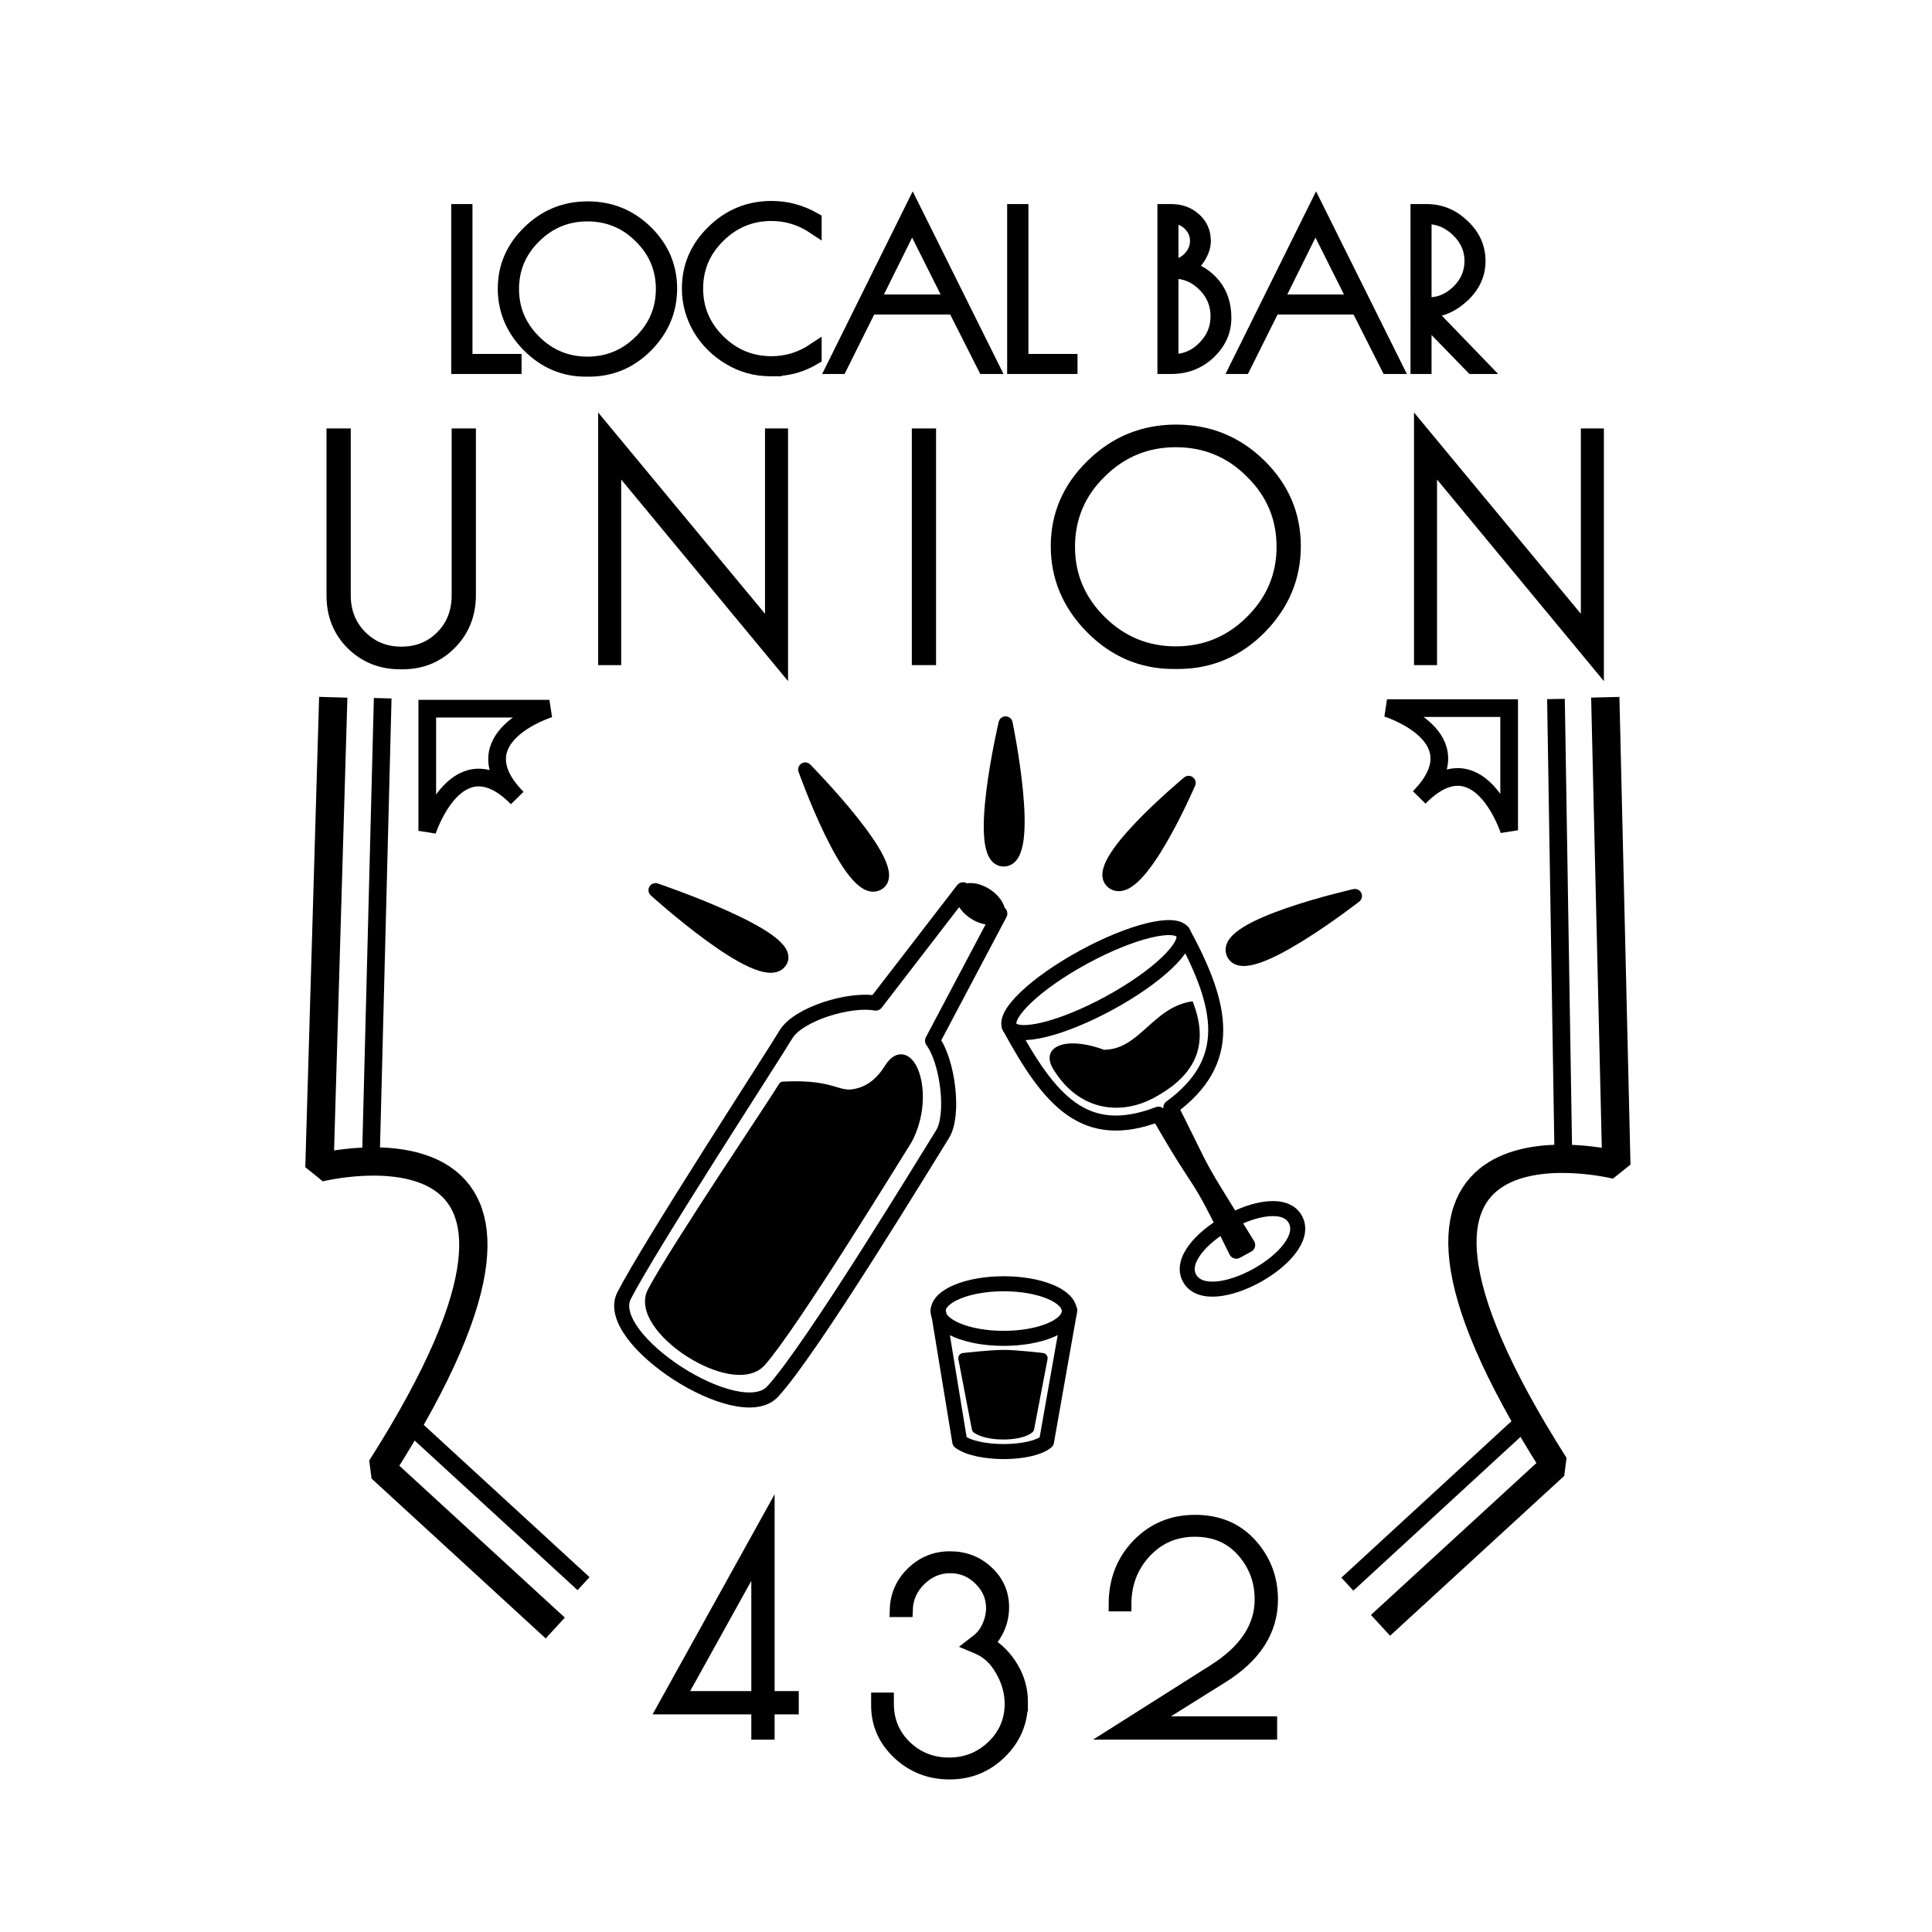 <?xml version="1.0" encoding="UTF-8" standalone="no"?>
<!-- Created with Inkscape (http://www.inkscape.org/) -->

<svg
   width="72.292mm"
   height="72.292mm"
   viewBox="0 0 256.152 256.152"
   id="svg4921"
   version="1.1"
   inkscape:version="1.2.2 (b0a8486, 2022-12-01)"
   sodipodi:docname="LBUlogo01.svg"
   xmlns:inkscape="http://www.inkscape.org/namespaces/inkscape"
   xmlns:sodipodi="http://sodipodi.sourceforge.net/DTD/sodipodi-0.dtd"
   xmlns="http://www.w3.org/2000/svg"
   xmlns:svg="http://www.w3.org/2000/svg"
   xmlns:rdf="http://www.w3.org/1999/02/22-rdf-syntax-ns#"
   xmlns:cc="http://creativecommons.org/ns#"
   xmlns:dc="http://purl.org/dc/elements/1.1/">
  <defs
     id="defs4923" />
  <sodipodi:namedview
     id="base"
     pagecolor="#ffffff"
     bordercolor="#666666"
     borderopacity="1.0"
     inkscape:pageopacity="0.0"
     inkscape:pageshadow="2"
     inkscape:zoom="1.335697"
     inkscape:cx="119.78764"
     inkscape:cy="132.14074"
     inkscape:document-units="px"
     inkscape:current-layer="layer1"
     showgrid="false"
     fit-margin-top="20"
     fit-margin-left="20"
     fit-margin-bottom="20"
     fit-margin-right="20"
     inkscape:window-width="1326"
     inkscape:window-height="847"
     inkscape:window-x="114"
     inkscape:window-y="25"
     inkscape:window-maximized="0"
     inkscape:showpageshadow="2"
     inkscape:pagecheckerboard="0"
     inkscape:deskcolor="#d1d1d1">
    <inkscape:grid
       type="xygrid"
       id="grid303"
       originx="128.076"
       originy="128.076"
       color="#615549"
       opacity="0.133"
       empcolor="#0081a3"
       empopacity="0.349"
       spacingy="6.562"
       spacingx="6.562"
       enabled="true" />
  </sodipodi:namedview>
  <g
     inkscape:label="Layer 1"
     inkscape:groupmode="layer"
     id="layer1"
     transform="translate(-70.159,-400.978)">
    <path
       style="display:inline;fill:#000000;fill-opacity:1;fill-rule:evenodd;stroke:none;stroke-width:0.1;stroke-linecap:butt;stroke-linejoin:miter;stroke-miterlimit:4;stroke-dasharray:none;stroke-opacity:1"
       d="m 216.53,540.159 c 4.732,-0.004 6.49,-5.715 11.752,-6.425 2.599,6.591 -0.515,10.289 -5.082,12.77 -4.568,2.481 -10.031,1.667 -13.321,-3.659 -1.921,-2.956 1.294,-4.643 6.651,-2.686 z"
       id="path4213"
       inkscape:connector-curvature="0"
       sodipodi:nodetypes="cczcc"
       inkscape:export-xdpi="125.023"
       inkscape:export-ydpi="125.023" />
    <path
       style="display:inline;fill:#000000;fill-opacity:1;fill-rule:evenodd;stroke:#000000;stroke-width:1.875;stroke-linecap:round;stroke-linejoin:round;stroke-dasharray:none;stroke-opacity:1"
       d="m 203.486,496.893 c 0,0 -4.237,18.033 -0.252,18.033 3.985,0 0.252,-18.033 0.252,-18.033 z"
       id="path4749"
       inkscape:connector-curvature="0"
       sodipodi:nodetypes="csc"
       inkscape:export-xdpi="125.023"
       inkscape:export-ydpi="125.023" />
    <path
       style="display:inline;fill:#000000;fill-opacity:1;fill-rule:evenodd;stroke:#000000;stroke-width:1.875;stroke-linecap:round;stroke-linejoin:round;stroke-dasharray:none;stroke-opacity:1"
       d="m 176.917,502.997 c 0,0 6.024,16.941 9.573,15.129 3.549,-1.812 -9.573,-15.129 -9.573,-15.129 z"
       id="path4749-2"
       inkscape:connector-curvature="0"
       sodipodi:nodetypes="csc"
       inkscape:export-xdpi="125.023"
       inkscape:export-ydpi="125.023" />
    <path
       style="display:inline;fill:#000000;fill-opacity:1;fill-rule:evenodd;stroke:#000000;stroke-width:1.875;stroke-linecap:round;stroke-linejoin:round;stroke-dasharray:none;stroke-opacity:1"
       d="m 157.075,519.001 c 0,0 13.949,12.626 16.455,9.527 2.506,-3.098 -16.455,-9.527 -16.455,-9.527 z"
       id="path4749-23"
       inkscape:connector-curvature="0"
       sodipodi:nodetypes="csc"
       inkscape:export-xdpi="125.023"
       inkscape:export-ydpi="125.023" />
    <path
       style="display:inline;fill:#000000;fill-opacity:1;fill-rule:evenodd;stroke:#000000;stroke-width:1.875;stroke-linecap:round;stroke-linejoin:round;stroke-dasharray:none;stroke-opacity:1"
       d="m 227.754,504.777 c 0,0 -13.304,11.04 -9.962,13.21 3.342,2.17 9.962,-13.21 9.962,-13.21 z"
       id="path4749-0"
       inkscape:connector-curvature="0"
       sodipodi:nodetypes="csc"
       inkscape:export-xdpi="125.023"
       inkscape:export-ydpi="125.023" />
    <path
       style="display:inline;fill:#000000;fill-opacity:1;fill-rule:evenodd;stroke:#000000;stroke-width:1.875;stroke-linecap:round;stroke-linejoin:round;stroke-dasharray:none;stroke-opacity:1"
       d="m 249.798,519.774 c 0,0 -17.772,4.009 -16.097,7.625 1.675,3.616 16.097,-7.625 16.097,-7.625 z"
       id="path4749-1"
       inkscape:connector-curvature="0"
       sodipodi:nodetypes="csc"
       inkscape:export-xdpi="125.023"
       inkscape:export-ydpi="125.023" />
    <g
       aria-label="LOCAL BAR
UNION"
       transform="matrix(1.009,0,0,0.991,0,-3.919)"
       id="text4138"
       style="font-size:12.781px;line-height:0%;font-family:'Poiret One';-inkscape-font-specification:'Poiret One';text-align:center;letter-spacing:0px;word-spacing:0px;text-anchor:middle;stroke-width:9.375">
      <path
         d="m 130.679,436.814 v 20.049 h 6.451 v 0.806 h -7.369 v -20.856 z"
         style="font-size:27.808px;line-height:104%;stroke:#000000;stroke-width:1.875;stroke-dasharray:none;stroke-opacity:1"
         id="path1869" />
      <path
         d="m 146.502,458.031 q -4.31,0 -7.48,-3.254 -3.142,-3.254 -3.142,-7.592 0,-4.366 3.198,-7.536 3.198,-3.198 7.675,-3.198 4.477,0 7.647,3.17 3.17,3.17 3.17,7.564 0,4.366 -3.142,7.619 -3.142,3.226 -7.508,3.226 z m 10.15,-10.789 q 0,-4.116 -2.92,-7.035 -2.892,-2.948 -7.008,-2.948 -4.088,0 -7.008,2.948 -2.92,2.92 -2.92,7.035 0,4.088 2.92,7.035 2.92,2.948 7.008,2.948 4.088,0 7.008,-2.948 2.92,-2.948 2.92,-7.035 z"
         style="font-size:27.808px;line-height:104%;stroke:#000000;stroke-width:1.875;stroke-dasharray:none;stroke-opacity:1"
         id="path1871" />
      <path
         d="m 171.056,457.976 h -0.306 q -2.864,0 -5.339,-1.502 -2.475,-1.502 -3.921,-3.977 -1.418,-2.503 -1.418,-5.311 0,-4.421 3.198,-7.592 3.198,-3.198 7.647,-3.198 2.975,0 5.645,1.557 v 1.029 q -2.614,-1.78 -5.645,-1.78 -4.088,0 -7.008,2.948 -2.92,2.92 -2.92,7.035 0,4.088 2.92,7.035 2.92,2.948 7.008,2.948 3.031,0 5.645,-1.78 v 1.029 q -2.531,1.557 -5.506,1.557 z"
         style="font-size:27.808px;line-height:104%;stroke:#000000;stroke-width:1.875;stroke-dasharray:none;stroke-opacity:1"
         id="path1873" />
      <path
         d="m 189.465,436.313 10.428,21.356 h -0.973 l -3.949,-7.953 h -11.151 l -3.893,7.953 h -0.862 z m -0.083,1.919 -5.2,10.678 h 10.456 z"
         style="font-size:27.808px;line-height:104%;stroke:#000000;stroke-width:1.875;stroke-dasharray:none;stroke-opacity:1"
         id="path1875" />
      <path
         d="m 203.73,436.814 v 20.049 h 6.451 v 0.806 h -7.369 v -20.856 z"
         style="font-size:27.808px;line-height:104%;stroke:#000000;stroke-width:1.875;stroke-dasharray:none;stroke-opacity:1"
         id="path1877" />
      <path
         d="m 222.556,436.814 h 0.89 q 1.808,0 3.031,1.14 1.224,1.112 1.224,2.864 0,1.057 -0.695,2.169 -0.667,1.085 -1.585,1.418 2.141,0.528 3.559,2.28 1.418,1.752 1.418,4.421 0,2.642 -2.03,4.616 -2.03,1.947 -4.922,1.947 h -0.89 z m 0.89,8.092 v 11.985 h 0.222 q 2.391,0 4.116,-1.78 1.752,-1.78 1.752,-4.227 0,-2.447 -1.724,-4.199 -1.724,-1.78 -4.143,-1.78 z m 0,-7.313 v 6.563 h 0.222 q 1.251,0 2.197,-1.001 0.973,-1.029 0.973,-2.336 0,-1.335 -0.945,-2.28 -0.945,-0.945 -2.225,-0.945 z"
         style="font-size:27.808px;line-height:104%;stroke:#000000;stroke-width:1.875;stroke-dasharray:none;stroke-opacity:1"
         id="path1879" />
      <path
         d="m 242.466,436.313 10.428,21.356 h -0.973 l -3.949,-7.953 h -11.151 l -3.893,7.953 h -0.862 z m -0.083,1.919 -5.2,10.678 h 10.456 z"
         style="font-size:27.808px;line-height:104%;stroke:#000000;stroke-width:1.875;stroke-dasharray:none;stroke-opacity:1"
         id="path1881" />
      <path
         d="m 255.814,436.814 h 1.196 q 2.697,0 4.727,2.002 2.058,1.974 2.058,4.672 0,2.67 -2.086,4.644 -2.086,1.974 -4.477,1.974 h -0.195 l 7.174,7.564 h -1.196 l -6.312,-6.618 v 6.618 h -0.89 z m 0.89,12.486 h 0.501 q 2.252,0 3.977,-1.724 1.724,-1.724 1.724,-4.088 0,-2.364 -1.78,-4.116 -1.78,-1.752 -4.06,-1.752 h -0.361 z"
         style="font-size:27.808px;line-height:104%;stroke:#000000;stroke-width:1.875;stroke-dasharray:none;stroke-opacity:1"
         id="path1883" />
      <path
         d="m 122.47,497.178 h -0.397 q -3.654,0 -6.196,-2.542 -2.502,-2.542 -2.502,-6.395 v -21.409 h 1.311 v 21.369 q 0,3.376 2.185,5.6 2.185,2.224 5.402,2.224 3.217,0 5.362,-2.185 2.185,-2.224 2.185,-5.64 v -21.369 h 1.311 v 21.329 q 0,3.892 -2.542,6.474 -2.502,2.542 -6.117,2.542 z"
         style="font-size:39.719px;line-height:104%;letter-spacing:11.982px;stroke:#000000;stroke-width:1.875;stroke-dasharray:none;stroke-opacity:1"
         id="path1885" />
      <path
         d="m 170.994,466.833 h 1.152 v 30.226 l -21.925,-26.969 v 26.532 h -1.152 v -30.226 l 21.925,26.93 z"
         style="font-size:39.719px;line-height:104%;letter-spacing:11.982px;stroke:#000000;stroke-width:1.875;stroke-dasharray:none;stroke-opacity:1"
         id="path1887" />
      <path
         d="m 190.284,466.833 h 1.311 v 29.789 h -1.311 z"
         style="font-size:39.719px;line-height:104%;letter-spacing:11.982px;stroke:#000000;stroke-width:1.875;stroke-dasharray:none;stroke-opacity:1"
         id="path1889" />
      <path
         d="m 223.715,497.138 q -6.156,0 -10.684,-4.647 -4.488,-4.647 -4.488,-10.843 0,-6.236 4.568,-10.764 4.568,-4.568 10.963,-4.568 6.395,0 10.923,4.528 4.528,4.528 4.528,10.804 0,6.236 -4.488,10.883 -4.488,4.607 -10.724,4.607 z m 14.498,-15.411 q 0,-5.878 -4.171,-10.049 -4.131,-4.21 -10.009,-4.21 -5.839,0 -10.009,4.21 -4.171,4.171 -4.171,10.049 0,5.839 4.171,10.049 4.171,4.21 10.009,4.21 5.839,0 10.009,-4.21 4.171,-4.21 4.171,-10.049 z"
         style="font-size:39.719px;line-height:104%;letter-spacing:11.982px;stroke:#000000;stroke-width:1.875;stroke-dasharray:none;stroke-opacity:1"
         id="path1891" />
      <path
         d="m 278.196,466.833 h 1.152 v 30.226 l -21.925,-26.969 v 26.532 h -1.152 v -30.226 l 21.925,26.93 z"
         style="font-size:39.719px;line-height:104%;letter-spacing:11.982px;fill:none;fill-opacity:1;stroke:#000000;stroke-width:1.875;stroke-dasharray:none;stroke-opacity:1"
         id="path1893" />
    </g>
    <path
       style="fill:none;fill-rule:evenodd;stroke:#000000;stroke-width:1.992;stroke-linecap:round;stroke-linejoin:round;stroke-miterlimit:4;stroke-dasharray:none;stroke-opacity:1"
       d="m 197.845,518.947 4.876,3.153 -8.923,16.863 c 2.045,2.78 2.906,9.893 1.319,12.402 -1.708,2.7 -17.383,28.583 -22.527,34.122 -4.415,4.755 -22.622,-7.017 -19.688,-12.729 3.474,-6.762 19.913,-32.007 21.435,-34.595 1.621,-2.756 8.5,-4.829 11.927,-4.187 z"
       id="path4196"
       inkscape:connector-curvature="0"
       sodipodi:nodetypes="cccsssscc"
       inkscape:export-xdpi="125.023"
       inkscape:export-ydpi="125.023" />
    <path
       style="fill:none;fill-rule:evenodd;stroke:#000000;stroke-width:1.992;stroke-linecap:round;stroke-linejoin:round;stroke-miterlimit:4;stroke-dasharray:none;stroke-opacity:1"
       d="m 211.991,574.678 -3.084,17.446 c -2.15,1.745 -9.128,1.745 -11.499,0 l -2.864,-17.446"
       id="path4200"
       inkscape:connector-curvature="0"
       sodipodi:nodetypes="cccc"
       inkscape:export-xdpi="125.023"
       inkscape:export-ydpi="125.023" />
    <g
       id="g4204"
       transform="matrix(1.533,-0.833,0.833,1.533,-657.237,-61.211)"
       inkscape:export-xdpi="125.023"
       inkscape:export-ydpi="125.023">
      <path
         sodipodi:nodetypes="cccccczzz"
         inkscape:connector-curvature="0"
         id="path4198"
         d="m 285,536.971 c 10e-6,6.391 -1.208,10.483 -7.159,11.285 -0.234,6.876 -0.291,3.888 0.145,11.964 l -0.984,-6e-5 c 0.342,-7.748 -0.052,-4.47 -0.226,-11.972 -5.983,-0.794 -6.775,-4.886 -6.775,-11.277 m 12.098,23.275 c 2e-5,3.062 -9.137,3.157 -9.196,0.102 -0.059,-3.055 9.196,-3.164 9.196,-0.102 z"
         style="fill:none;fill-rule:evenodd;stroke:#000000;stroke-width:1.142;stroke-linecap:round;stroke-linejoin:round;stroke-miterlimit:4;stroke-dasharray:none;stroke-opacity:1" />
      <ellipse
         style="opacity:1;fill:none;fill-opacity:1;fill-rule:nonzero;stroke:#000000;stroke-width:1.142;stroke-linecap:round;stroke-linejoin:round;stroke-miterlimit:4;stroke-dasharray:none;stroke-dashoffset:0;stroke-opacity:1"
         id="path4210"
         cx="277.5"
         cy="537.045"
         rx="7.5"
         ry="2" />
    </g>
    <ellipse
       style="opacity:1;fill:#000000;fill-opacity:1;fill-rule:nonzero;stroke:#000000;stroke-width:0.54;stroke-linecap:round;stroke-linejoin:round;stroke-miterlimit:4;stroke-dasharray:none;stroke-dashoffset:0;stroke-opacity:1"
       id="path4711"
       cy="328.711"
       cx="450.845"
       rx="3.343"
       ry="2.039"
       transform="rotate(32.884)"
       inkscape:export-xdpi="125.023"
       inkscape:export-ydpi="125.023" />
    <path
       style="fill:#000000;fill-opacity:1;fill-rule:evenodd;stroke:#000000;stroke-width:1.233px;stroke-linecap:round;stroke-linejoin:round;stroke-opacity:1"
       d="m 190.491,552.093 c -1.477,2.326 -15.089,24.587 -19.386,29.454 -3.688,4.178 -17.079,-4.48 -14.48,-9.362 3.076,-5.78 16.032,-24.965 17.358,-27.188 7.26,-0.372 7.092,1.767 10.218,0.802 1.586,-0.49 2.836,-1.622 3.816,-3.198 2.624,-4.222 5.755,3.319 2.473,9.492 z"
       id="path4196-2"
       inkscape:connector-curvature="0"
       sodipodi:nodetypes="csscssc"
       inkscape:export-xdpi="125.023"
       inkscape:export-ydpi="125.023" />
    <ellipse
       style="opacity:1;fill:none;fill-opacity:1;fill-rule:nonzero;stroke:#000000;stroke-width:1.992;stroke-linecap:round;stroke-linejoin:round;stroke-miterlimit:4;stroke-dasharray:none;stroke-dashoffset:0;stroke-opacity:1"
       id="path4730"
       cx="203.236"
       cy="574.803"
       rx="8.698"
       ry="3.62"
       inkscape:export-xdpi="125.023"
       inkscape:export-ydpi="125.023" />
    <path
       style="fill:#000000;fill-opacity:1;fill-rule:evenodd;stroke:#000000;stroke-width:1.377;stroke-linecap:round;stroke-linejoin:round;stroke-miterlimit:4;stroke-dasharray:none;stroke-opacity:1"
       d="m 208.369,581.05 -1.782,9.309 c -1.29,1.047 -5.478,1.047 -6.9,0 l -1.787,-9.309 c 0,0 3.582,-0.414 5.381,-0.41 1.701,0.004 5.088,0.41 5.088,0.41 z"
       id="path4200-6"
       inkscape:connector-curvature="0"
       sodipodi:nodetypes="ccccac"
       inkscape:export-xdpi="125.023"
       inkscape:export-ydpi="125.023" />
    <path
       style="fill:none;fill-opacity:1;fill-rule:evenodd;stroke:#000000;stroke-width:2.344;stroke-linecap:round;stroke-linejoin:miter;stroke-dasharray:none;stroke-opacity:1"
       d="m 270.247,494.863 v 16.194 c 0,0 -4.021,-12.395 -11.924,-4.352 7.904,-8.043 -4.27,-11.842 -4.27,-11.842 z"
       id="path4784-4"
       inkscape:connector-curvature="0"
       sodipodi:nodetypes="ccccc"
       inkscape:export-xdpi="125.023"
       inkscape:export-ydpi="125.023" />
    <path
       style="fill:none;fill-rule:evenodd;stroke:#000000;stroke-width:3.75;stroke-linecap:square;stroke-linejoin:bevel;stroke-miterlimit:4;stroke-dasharray:none;stroke-opacity:1"
       d="m 114.288,495.299 -1.779,60.486 c 0,0 39.849,-9.962 8.183,39.849 l 21.704,19.925"
       id="path4801"
       inkscape:connector-curvature="0"
       sodipodi:nodetypes="cccc"
       inkscape:export-xdpi="125.023"
       inkscape:export-ydpi="125.023" />
    <path
       style="fill:none;fill-rule:evenodd;stroke:#000000;stroke-width:3.75;stroke-linecap:square;stroke-linejoin:bevel;stroke-miterlimit:4;stroke-dasharray:none;stroke-opacity:1"
       d="m 283.038,495.299 1.423,60.13 c 0,0 -39.849,-9.962 -8.183,39.849 l -21.704,19.925"
       id="path4801-0"
       inkscape:connector-curvature="0"
       sodipodi:nodetypes="cccc"
       inkscape:export-xdpi="125.023"
       inkscape:export-ydpi="125.023" />
    <g
       aria-label="432"
       id="text4859"
       style="line-height:0%;font-family:'Poiret One';-inkscape-font-specification:'Poiret One';text-align:center;letter-spacing:9.814px;word-spacing:0px;text-anchor:middle;stroke:#000000;stroke-width:1.875;stroke-dasharray:none;stroke-opacity:1"
       transform="translate(0.784,7.892)">
      <path
         d="m 169.924,622.799 v -3.349 h -12.439 l 13.654,-24.621 v 23.406 h 3.202 v 1.214 h -3.202 v 3.349 z m 0,-4.564 v -19.174 l -10.636,19.174 z"
         style="font-size:36.803px;line-height:1.25;stroke:#000000;stroke-width:1.875;stroke-dasharray:none;stroke-opacity:1"
         id="path2094" />
      <path
         d="m 204.727,618.799 q 0,3.864 -2.797,6.588 -2.76,2.687 -6.661,2.687 -3.901,0 -6.698,-2.613 -2.76,-2.613 -2.76,-6.256 v -0.773 h 1.141 v 0.589 q 0,3.349 2.392,5.704 2.429,2.319 5.852,2.319 3.423,0 5.852,-2.319 2.466,-2.355 2.466,-5.741 0,-2.319 -1.251,-4.49 -1.214,-2.171 -3.202,-3.018 l -0.699,-0.294 0.662,-0.515 q 0.957,-0.736 1.472,-1.914 0.552,-1.214 0.552,-2.466 0,-2.245 -1.693,-3.901 -1.656,-1.656 -4.011,-1.656 -2.319,0 -4.085,1.73 -1.73,1.693 -1.803,4.085 h -1.178 q 0.074,-2.834 2.098,-4.821 2.061,-2.024 4.932,-2.024 2.907,0 4.895,1.877 2.024,1.877 2.024,4.6 0,2.687 -1.951,4.821 2.024,1.214 3.239,3.312 1.214,2.061 1.214,4.49 z"
         style="font-size:36.803px;line-height:1.25;stroke:#000000;stroke-width:1.875;stroke-dasharray:none;stroke-opacity:1"
         id="path2096" />
      <path
         d="m 236.66,605.134 q 0,-3.717 -2.429,-6.477 -2.429,-2.76 -6.44,-2.76 -4.011,0 -6.698,2.907 -2.65,2.871 -2.65,6.992 h -1.141 q 0,-4.674 3.018,-7.802 3.018,-3.128 7.508,-3.128 4.527,0 7.287,3.055 2.76,3.055 2.76,7.25 0,6.072 -6.514,10.157 l -10.01,6.256 h 16.414 v 1.214 h -20.241 l 12.844,-8.133 q 6.293,-3.975 6.293,-9.532 z"
         style="font-size:36.803px;line-height:1.25;stroke:#000000;stroke-width:1.875;stroke-dasharray:none;stroke-opacity:1"
         id="path2098" />
    </g>
    <path
       style="fill:none;fill-opacity:1;fill-rule:evenodd;stroke:#000000;stroke-width:2.344;stroke-linecap:round;stroke-linejoin:miter;stroke-dasharray:none;stroke-opacity:1;paint-order:fill markers stroke"
       d="m 126.809,494.94 v 16.194 c 0,0 4.021,-12.395 11.924,-4.352 -7.904,-8.043 4.27,-11.842 4.27,-11.842 z"
       id="path4784-4-5"
       inkscape:connector-curvature="0"
       sodipodi:nodetypes="ccccc"
       inkscape:export-xdpi="125.023"
       inkscape:export-ydpi="125.023" />
    <g
       inkscape:groupmode="layer"
       id="layer2"
       inkscape:label="swirls"
       style="display:none">
      <path
         sodipodi:type="spiral"
         style="fill:none;fill-rule:evenodd;stroke:#000000;stroke-width:1.875;stroke-linecap:round;stroke-linejoin:miter;stroke-miterlimit:4;stroke-dasharray:none;stroke-opacity:1"
         id="path4818"
         sodipodi:cx="270.07889"
         sodipodi:cy="450.49124"
         sodipodi:expansion="1"
         sodipodi:revolution="1.9"
         sodipodi:radius="8.6478148"
         sodipodi:argument="-18.064157"
         sodipodi:t0="0"
         d="m 270.079,450.491 c 0.484,0.484 -0.414,0.891 -0.805,0.805 -1.059,-0.235 -1.23,-1.592 -0.805,-2.414 0.76,-1.47 2.734,-1.642 4.023,-0.805 1.892,1.229 2.067,3.892 0.805,5.632 -1.683,2.32 -5.055,2.497 -7.241,0.805 -2.752,-2.13 -2.93,-6.22 -0.805,-8.851 2.574,-3.185 7.388,-3.365 10.46,-0.805 2.037,1.698 3.103,4.351 2.909,6.985"
         inkscape:export-xdpi="125.023"
         inkscape:export-ydpi="125.023"
         transform="translate(-20.337,166.773)" />
      <path
         sodipodi:type="spiral"
         style="fill:none;fill-rule:evenodd;stroke:#000000;stroke-width:1.875;stroke-linecap:round;stroke-linejoin:miter;stroke-miterlimit:4;stroke-dasharray:none;stroke-opacity:1"
         id="path4820"
         sodipodi:cx="-284.30316"
         sodipodi:cy="-452.03412"
         sodipodi:expansion="0.30000001"
         sodipodi:revolution="0.91000003"
         sodipodi:radius="5.6808462"
         sodipodi:argument="-5.7176986"
         sodipodi:t0="0"
         d="m -284.303,-452.034 c 3.145,1.996 0.278,4.183 -2.066,3.255 -2.269,-0.898 -2.997,-3.724 -1.942,-5.799 1.269,-2.496 4.477,-3.301 6.88,-1.983 1.649,0.905 2.71,2.655 2.808,4.526"
         transform="rotate(180,-10.169,83.387)"
         inkscape:export-xdpi="125.023"
         inkscape:export-ydpi="125.023" />
      <path
         sodipodi:type="spiral"
         style="fill:none;fill-rule:evenodd;stroke:#000000;stroke-width:1.875;stroke-linecap:round;stroke-linejoin:miter;stroke-miterlimit:4;stroke-dasharray:none;stroke-opacity:1"
         id="path4818-2"
         sodipodi:cx="-124.20686"
         sodipodi:cy="450.49124"
         sodipodi:expansion="1"
         sodipodi:revolution="1.9"
         sodipodi:radius="8.6478148"
         sodipodi:argument="-18.064157"
         sodipodi:t0="0"
         d="m -124.207,450.491 c 0.484,0.484 -0.414,0.891 -0.805,0.805 -1.059,-0.235 -1.23,-1.592 -0.805,-2.414 0.76,-1.47 2.734,-1.642 4.023,-0.805 1.892,1.229 2.067,3.892 0.805,5.632 -1.683,2.32 -5.055,2.497 -7.241,0.805 -2.752,-2.13 -2.93,-6.22 -0.805,-8.851 2.574,-3.185 7.388,-3.365 10.46,-0.805 2.037,1.698 3.103,4.351 2.909,6.985"
         transform="matrix(-1,0,0,1,22.884,167.317)"
         inkscape:export-xdpi="125.023"
         inkscape:export-ydpi="125.023" />
      <path
         sodipodi:type="spiral"
         style="fill:none;fill-rule:evenodd;stroke:#000000;stroke-width:1.875;stroke-linecap:round;stroke-linejoin:miter;stroke-miterlimit:4;stroke-dasharray:none;stroke-opacity:1"
         id="path4820-1"
         sodipodi:cx="109.98257"
         sodipodi:cy="-452.03412"
         sodipodi:expansion="0.30000001"
         sodipodi:revolution="0.91000003"
         sodipodi:radius="5.6808462"
         sodipodi:argument="-5.7176986"
         sodipodi:t0="0"
         d="m 109.983,-452.034 c 3.145,1.996 0.278,4.183 -2.066,3.255 -2.269,-0.898 -2.997,-3.724 -1.942,-5.799 1.269,-2.496 4.477,-3.301 6.88,-1.983 1.649,0.905 2.71,2.655 2.808,4.526"
         transform="matrix(1,0,0,-1,22.884,167.317)"
         inkscape:export-xdpi="125.023"
         inkscape:export-ydpi="125.023" />
    </g>
    <path
       style="fill:none;fill-opacity:1;stroke:#000000;stroke-width:2.344;stroke-linecap:square;stroke-linejoin:round;stroke-dasharray:none;stroke-opacity:1;paint-order:fill markers stroke"
       d="m 119.316,555.218 1.552,-60.495"
       id="path5234"
       sodipodi:nodetypes="cc" />
    <path
       style="fill:none;fill-opacity:1;stroke:#000000;stroke-width:2.344;stroke-linecap:square;stroke-linejoin:round;stroke-dasharray:none;stroke-opacity:1;paint-order:fill markers stroke"
       d="m 277.442,554.785 -0.968,-59.961"
       id="path5236"
       sodipodi:nodetypes="cc" />
    <path
       style="fill:none;fill-opacity:1;stroke:#000000;stroke-width:2.344;stroke-linecap:square;stroke-linejoin:round;stroke-dasharray:none;stroke-opacity:1;paint-order:fill markers stroke"
       d="m 125.475,590.692 21.19,19.46"
       id="path5238" />
    <path
       style="fill:none;fill-opacity:1;stroke:#000000;stroke-width:2.344;stroke-linecap:square;stroke-linejoin:round;stroke-dasharray:none;stroke-opacity:1;paint-order:fill markers stroke"
       d="m 271.282,590.328 -21.622,19.892"
       id="path5240" />
  </g>
  <g
     inkscape:groupmode="layer"
     id="layer3"
     inkscape:label="grid"
     style="display:none">
    <circle
       style="fill:none;fill-opacity:1;stroke:#850000;stroke-width:1.875;stroke-linecap:round;stroke-linejoin:round;stroke-dasharray:none;stroke-opacity:0.223;paint-order:fill markers stroke"
       id="path1789"
       cx="198.235"
       cy="529.053"
       r="127.138"
       transform="translate(-70.159,-400.978)" />
    <circle
       style="fill:none;fill-opacity:1;stroke:#850000;stroke-width:1.875;stroke-linecap:square;stroke-linejoin:bevel;stroke-dasharray:none;stroke-opacity:0.223;paint-order:fill markers stroke"
       id="path7528"
       cx="198.235"
       cy="529.053"
       r="105"
       transform="translate(-70.159,-400.978)" />
    <circle
       style="fill:none;fill-opacity:1;stroke:#850000;stroke-width:1.875;stroke-linecap:square;stroke-linejoin:bevel;stroke-dasharray:none;stroke-opacity:0.223;paint-order:fill markers stroke"
       id="path9747"
       cx="198.235"
       cy="529.053"
       r="72.188"
       transform="translate(-70.159,-400.978)" />
    <circle
       style="fill:none;fill-opacity:1;stroke:#850000;stroke-width:1.875;stroke-linecap:square;stroke-linejoin:bevel;stroke-dasharray:none;stroke-opacity:0.223;paint-order:fill markers stroke"
       id="path9749"
       cx="198.235"
       cy="529.053"
       r="39.375"
       transform="translate(-70.159,-400.978)" />
  </g>
</svg>
